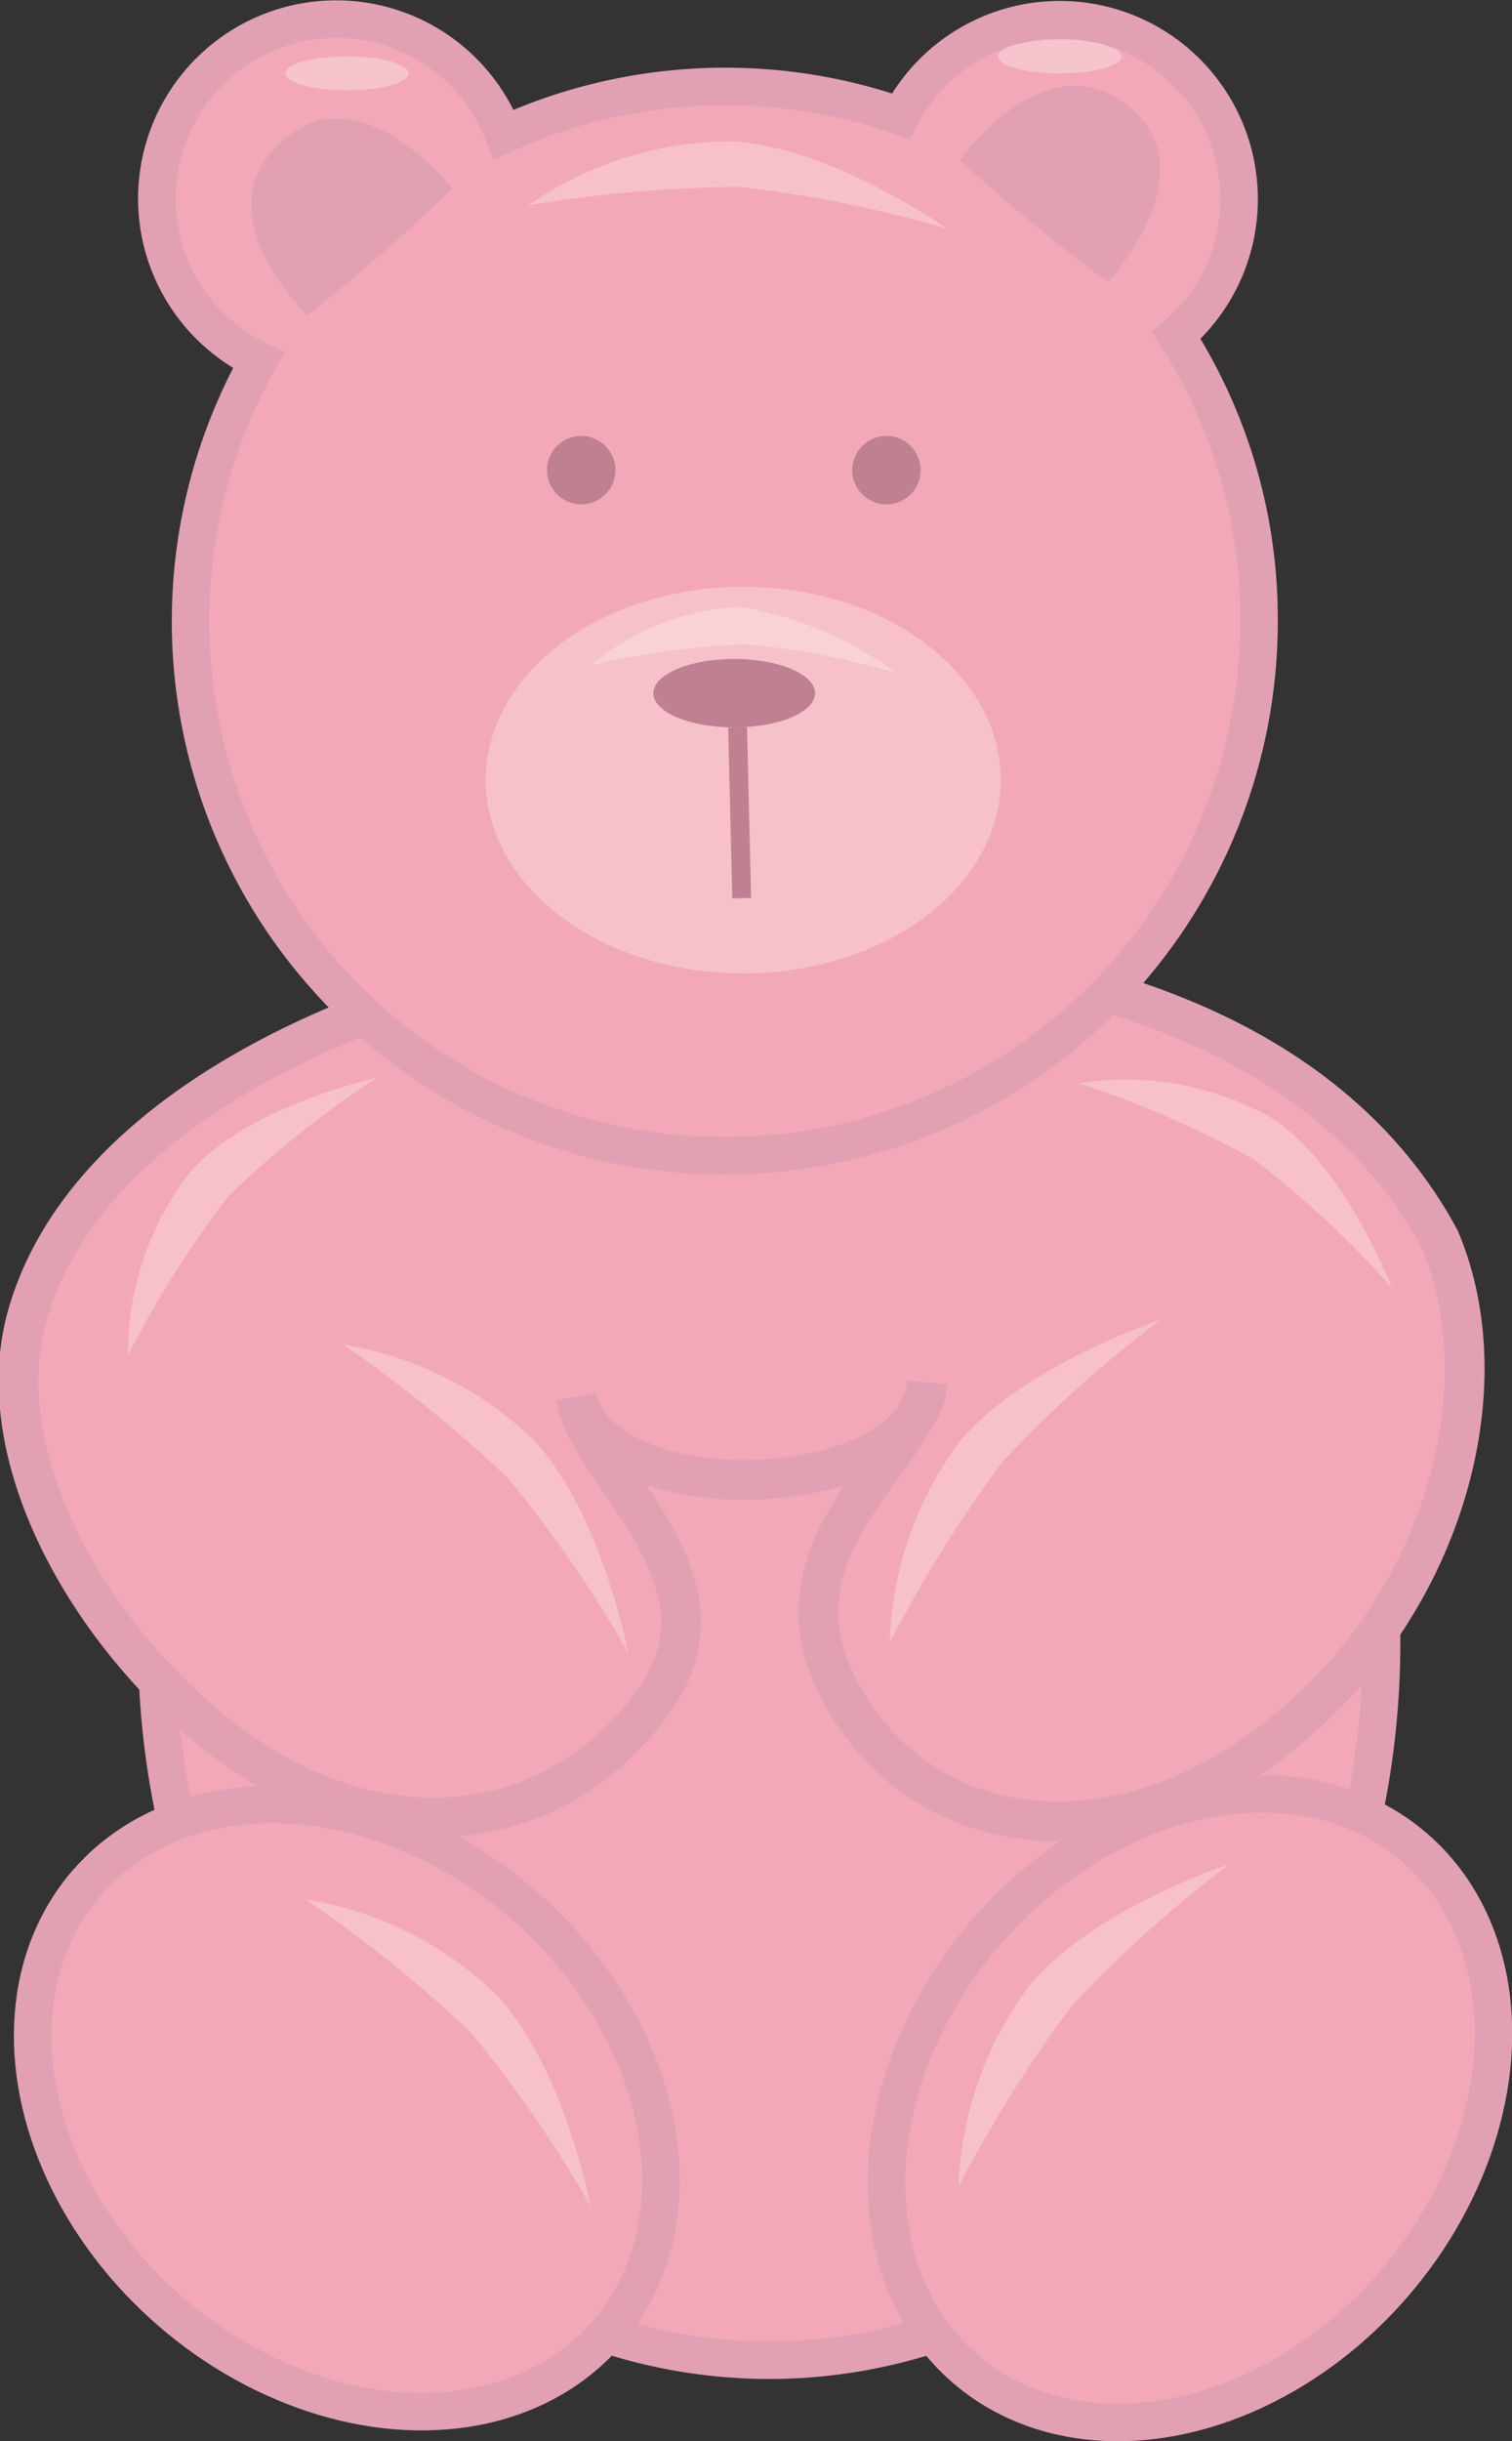 <svg id="Layer_1" data-name="Layer 1" xmlns="http://www.w3.org/2000/svg" viewBox="0 0 40.22 64.9"><rect x="0" y="0" width="40.22" height="64.9" fill="#333333" stroke="none"/><defs><style>.cls-1,.cls-2{fill:#f3a8b8;stroke:#e2a1b2;}.cls-1,.cls-2,.cls-7{stroke-miterlimit:10;}.cls-2{stroke-width:1.06px;}.cls-3,.cls-6{fill:#fbf9ef;}.cls-3{opacity:0.31;}.cls-4{fill:#bf8092;}.cls-5{fill:#e2a1b2;}.cls-6{opacity:0.36;}.cls-7{fill:none;stroke:#bf8092;stroke-width:0.5px;}</style></defs><title>bear-pink</title><ellipse class="cls-1" cx="20.46" cy="43.66" rx="16.29" ry="19.09"/><path class="cls-2" d="M55,51.35c-4.23,3.67-9.53,3.38-11.91-.62s1.9-6.37,2.18-8.46c-.21,3.12-8.49,3.59-9.35.39.3,2,4.37,4.76,2.12,8-2.63,3.73-7.52,4.38-11.9.77-3.41-2.84-5.85-7.41-4.8-11,1.82-6.27,11.14-9.2,15.34-9.53,12.36-1,19.39,2.28,22.22,7.55C60.57,42.4,59,48,55,51.35Z" transform="translate(-20.6 -5.5)"/><path class="cls-1" d="M54.09,22a14.21,14.21,0,1,1-26.61-6.92,4.77,4.77,0,1,1,6.52-6,14.19,14.19,0,0,1,10.56-.49,4.77,4.77,0,1,1,7.33,5.83A14,14,0,0,1,54.09,22Z" transform="translate(-20.6 -5.5)"/><ellipse class="cls-1" cx="29.83" cy="61.55" rx="7.16" ry="9.15" transform="translate(-56.84 38.34) rotate(-49.14)"/><ellipse class="cls-1" cx="52.25" cy="61.55" rx="9.15" ry="7.16" transform="translate(-49.08 55.3) rotate(-49.14)"/><ellipse class="cls-3" cx="19.77" cy="20.74" rx="6.85" ry="5.14"/><circle class="cls-4" cx="15.46" cy="12.5" r="0.91"/><circle class="cls-4" cx="23.58" cy="12.5" r="0.91"/><ellipse class="cls-4" cx="19.53" cy="18.43" rx="2.15" ry="0.91"/><path class="cls-5" d="M28.77,13.89a48.63,48.63,0,0,0,3.86-3.38s-2.66-3.4-4.78-1C26.17,11.36,28.77,13.89,28.77,13.89Z" transform="translate(-20.6 -5.5)"/><path class="cls-5" d="M46.13,9.75A46.26,46.26,0,0,0,50.07,13s2.94-3.15.27-4.88C48.22,6.8,46.13,9.75,46.13,9.75Z" transform="translate(-20.6 -5.5)"/><ellipse class="cls-6" cx="9.23" cy="1.95" rx="1.64" ry="0.45"/><ellipse class="cls-6" cx="28.19" cy="1.5" rx="1.64" ry="0.45"/><path class="cls-3" d="M51.46,40.6a32.37,32.37,0,0,0-4.19,3.76,36.18,36.18,0,0,0-3,4.8,9.37,9.37,0,0,1,1.88-5.36C47.89,41.76,51.46,40.6,51.46,40.6Z" transform="translate(-20.6 -5.5)"/><path class="cls-3" d="M37.31,49.44a32.44,32.44,0,0,0-3.2-4.64,35.66,35.66,0,0,0-4.38-3.55,9.45,9.45,0,0,1,5.08,2.55C36.61,45.75,37.31,49.44,37.31,49.44Z" transform="translate(-20.6 -5.5)"/><path class="cls-3" d="M53.29,55.07a33.44,33.44,0,0,0-4.19,3.77,35.65,35.65,0,0,0-3,4.79A9.46,9.46,0,0,1,48,58.27C49.72,56.23,53.29,55.07,53.29,55.07Z" transform="translate(-20.6 -5.5)"/><path class="cls-3" d="M36.31,64.16a32.44,32.44,0,0,0-3.2-4.64A35.22,35.22,0,0,0,28.73,56a9.4,9.4,0,0,1,5.08,2.54C35.61,60.47,36.31,64.16,36.31,64.16Z" transform="translate(-20.6 -5.5)"/><path class="cls-3" d="M45.79,11.58a32.43,32.43,0,0,0-5.52-1.11,35.47,35.47,0,0,0-5.62.49,9.44,9.44,0,0,1,5.43-1.7C42.73,9.41,45.79,11.58,45.79,11.58Z" transform="translate(-20.6 -5.5)"/><line class="cls-7" x1="19.62" y1="19.34" x2="19.73" y2="23.88"/><path class="cls-3" d="M57.62,39.73a26.29,26.29,0,0,0-3.7-3.43,28.29,28.29,0,0,0-4.61-2,7.89,7.89,0,0,1,5.09.91C56.37,36.46,57.62,39.73,57.62,39.73Z" transform="translate(-20.6 -5.5)"/><path class="cls-3" d="M30.62,34.16a26,26,0,0,0-3.94,3.14A27.23,27.23,0,0,0,24,41.54a7.88,7.88,0,0,1,1.67-4.89C27.21,34.89,30.62,34.16,30.62,34.16Z" transform="translate(-20.6 -5.5)"/><path class="cls-3" d="M44.44,23.4a20.92,20.92,0,0,0-4-.77,23.32,23.32,0,0,0-4.09.54,6.51,6.51,0,0,1,3.92-1.53A9.28,9.28,0,0,1,44.44,23.4Z" transform="translate(-20.6 -5.5)"/></svg>